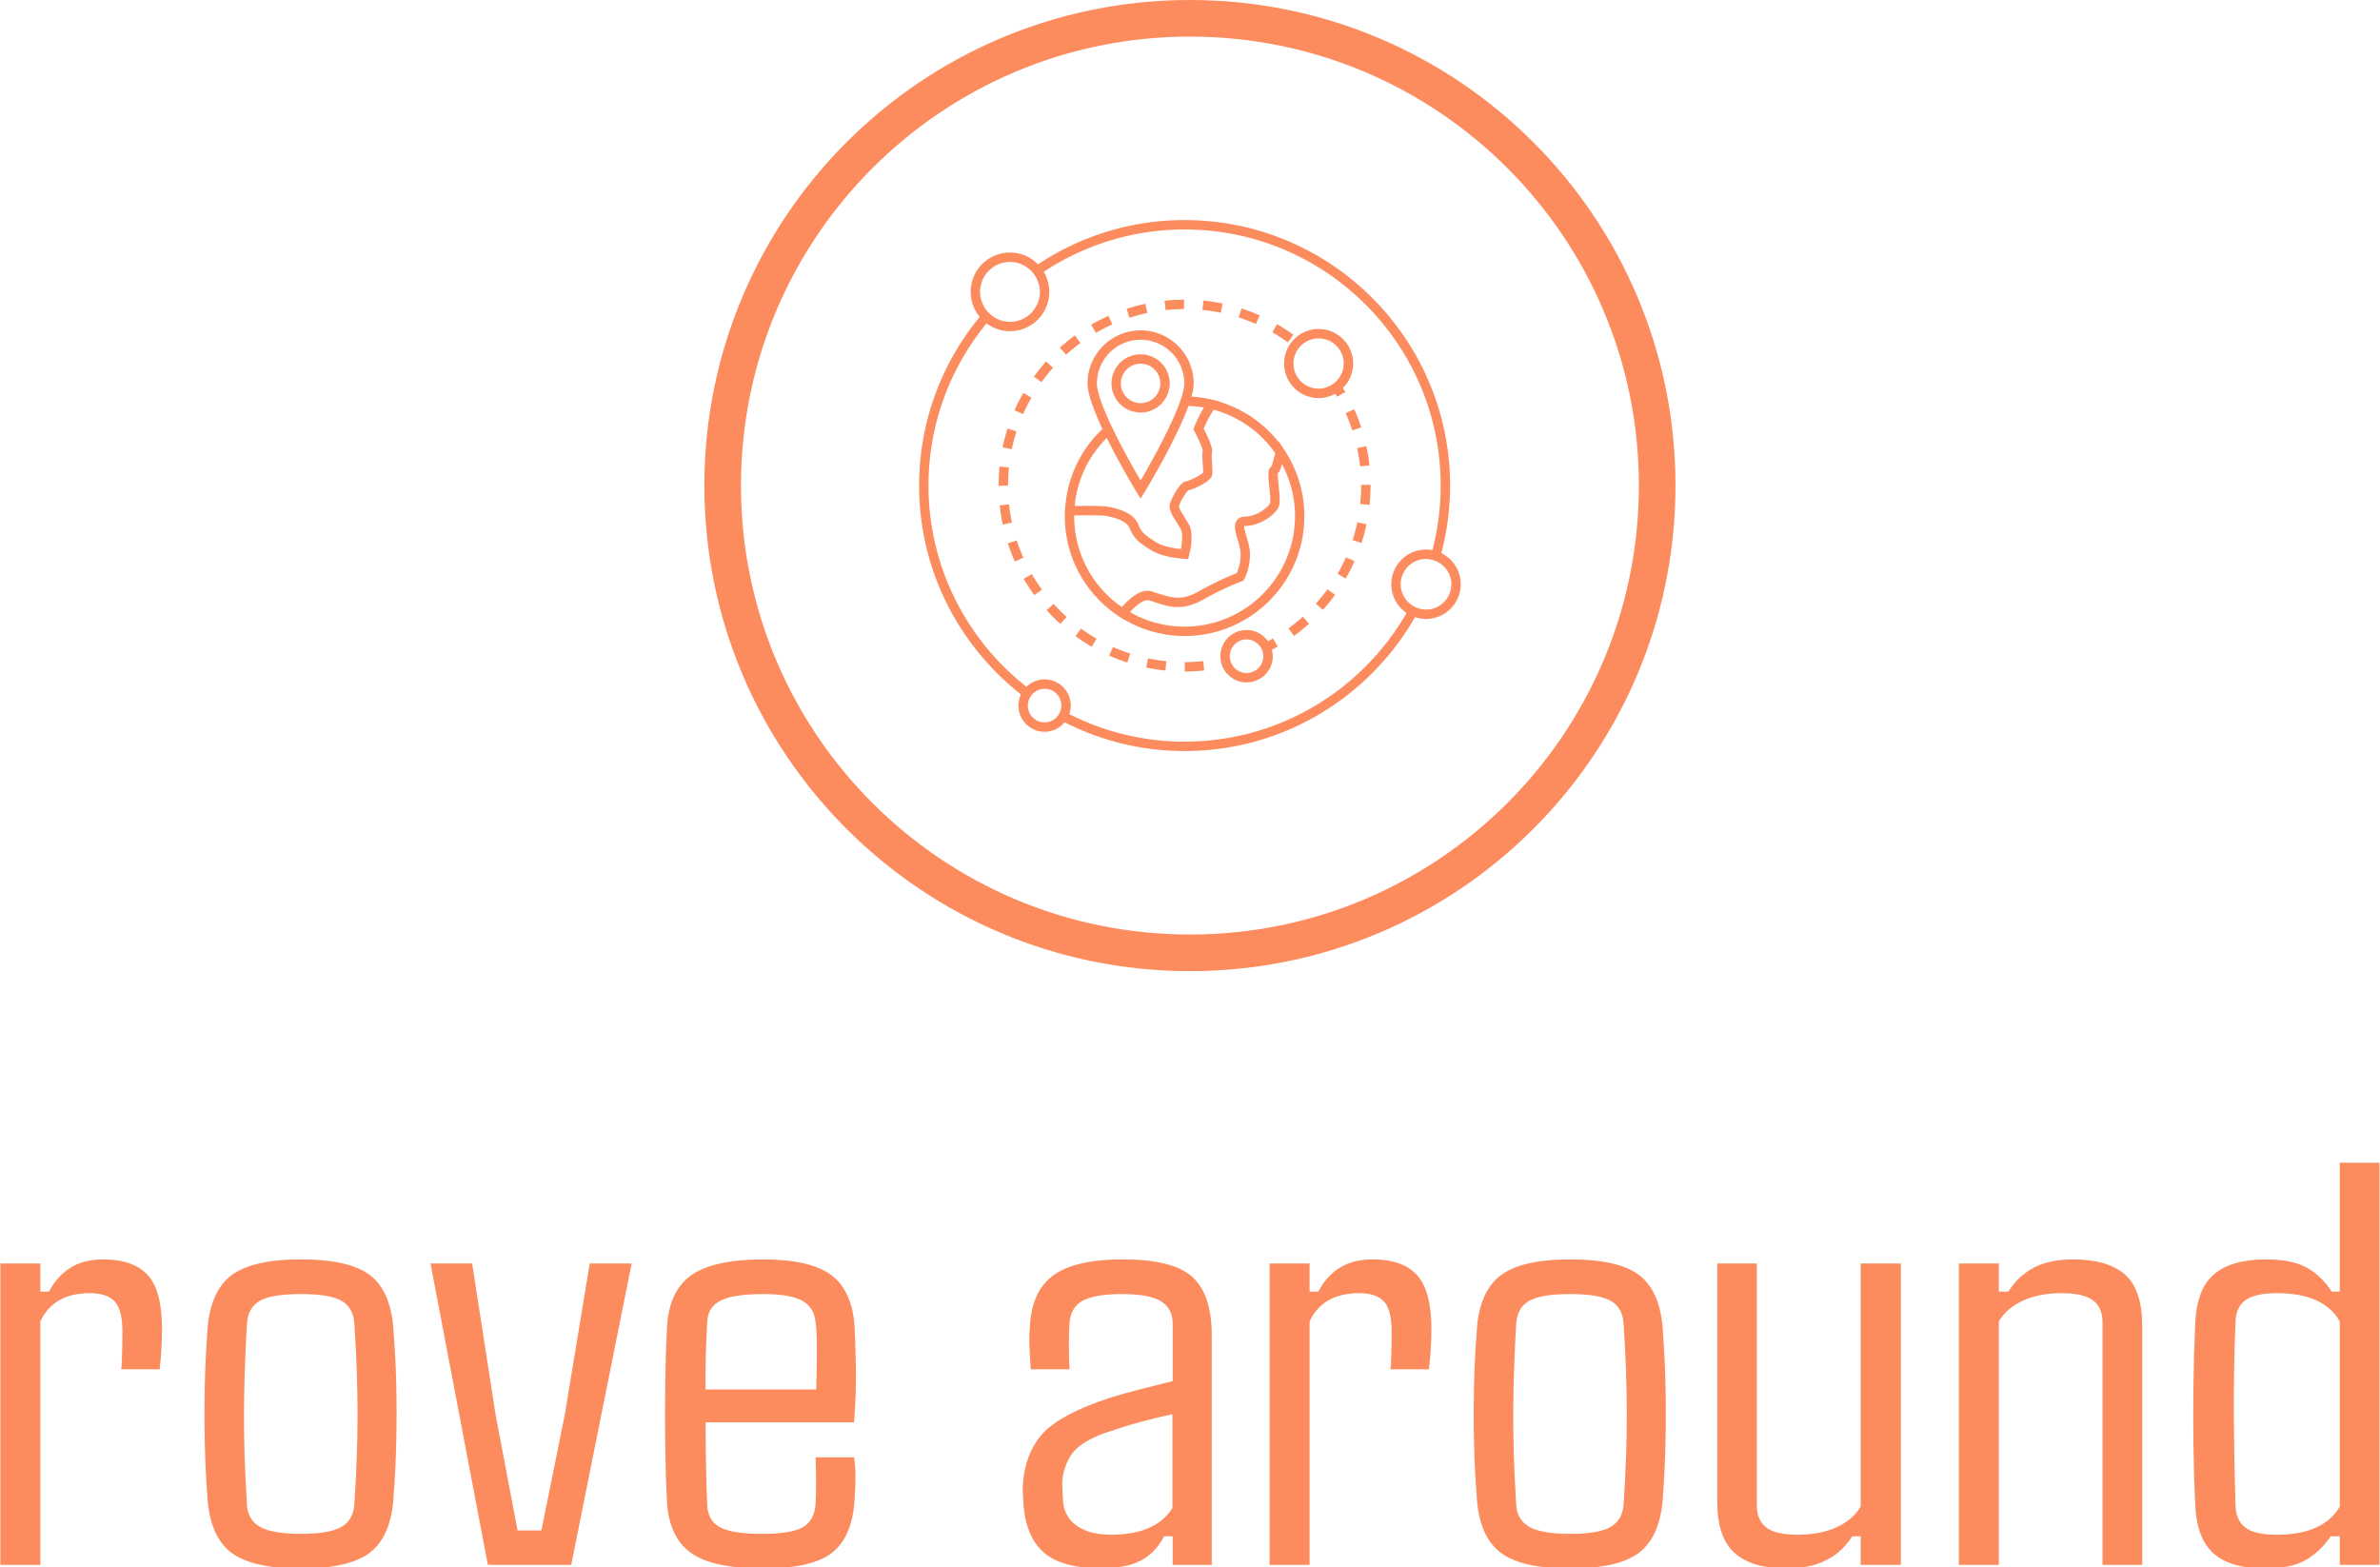 <svg xmlns="http://www.w3.org/2000/svg" version="1.1" xmlns:xlink="http://www.w3.org/1999/xlink" xmlns:svgjs="http://svgjs.dev/svgjs" width="2000" height="1317" viewBox="0 0 2000 1317"><g transform="matrix(1,0,0,1,-0.058,0.533)"><svg viewBox="0 0 375 247" data-background-color="#e7eaef" preserveAspectRatio="xMidYMid meet" height="1317" width="2000" xmlns="http://www.w3.org/2000/svg" xmlns:xlink="http://www.w3.org/1999/xlink"><g id="tight-bounds" transform="matrix(1,0,0,1,0.011,-0.1)"><svg viewBox="0 0 374.978 247.2" height="247.2" width="374.978"><g><svg viewBox="0 0 395.52 260.742" height="247.2" width="374.978"><g transform="matrix(1,0,0,1,0,193.286)"><svg viewBox="0 0 395.52 67.456" height="67.456" width="395.52"><g id="textblocktransform"><svg viewBox="0 0 395.52 67.456" height="67.456" width="395.52" id="textblock"><g><svg viewBox="0 0 395.52 67.456" height="67.456" width="395.52"><g transform="matrix(1,0,0,1,0,0)"><svg width="395.52" viewBox="2.37 -31.69 187.5 31.98" height="67.456" data-palette-color="#fc8b5e"><path d="M5.52-19.19L5.52 0 2.37 0 2.37-23.75 5.52-23.75 5.52-21.53 6.2-21.53Q6.84-22.75 7.89-23.41 8.94-24.07 10.5-24.07L10.5-24.07Q12.84-24.07 13.98-22.84 15.11-21.61 15.11-18.58L15.11-18.58Q15.11-17.92 15.06-17.02 15.01-16.11 14.92-15.41L14.92-15.41 11.89-15.41Q11.94-15.65 11.95-16.26 11.96-16.87 11.98-17.48 11.99-18.09 11.99-18.31L11.99-18.31Q11.99-20.12 11.38-20.76 10.77-21.41 9.42-21.41L9.42-21.41Q6.57-21.41 5.52-19.19L5.52-19.19ZM26.05 0.29L26.05 0.29Q22.07 0.29 20.43-1.07 18.8-2.44 18.67-5.62L18.67-5.62Q18.53-7.42 18.48-9.63 18.43-11.84 18.48-14.09 18.53-16.33 18.67-18.16L18.67-18.16Q18.8-21.34 20.44-22.71 22.09-24.07 26.05-24.07L26.05-24.07Q30.05-24.07 31.65-22.71 33.25-21.34 33.37-18.16L33.37-18.16Q33.52-16.36 33.57-14.15 33.62-11.94 33.57-9.7 33.52-7.47 33.37-5.62L33.37-5.62Q33.25-2.47 31.65-1.09 30.05 0.29 26.05 0.29ZM26.05-2.44L26.05-2.44Q28.29-2.44 29.25-2.99 30.2-3.54 30.27-4.81L30.27-4.81Q30.52-8.62 30.52-11.89 30.52-15.16 30.27-18.97L30.27-18.97Q30.2-20.26 29.27-20.8 28.34-21.34 26.05-21.34L26.05-21.34Q23.75-21.34 22.81-20.8 21.87-20.26 21.8-18.97L21.8-18.97Q21.58-15.16 21.57-11.88 21.56-8.59 21.8-4.81L21.8-4.81Q21.85-3.54 22.84-2.99 23.83-2.44 26.05-2.44ZM52.12-23.75L47.36 0 40.79 0 36.27-23.75 39.55-23.75 41.4-11.82 43.13-2.71 45.01-2.71 46.85-11.82 48.82-23.75 52.12-23.75ZM62.49 0.29L62.49 0.29Q58.46 0.29 56.74-0.98 55.02-2.25 54.9-5.13L54.9-5.13Q54.8-6.93 54.77-9.38 54.73-11.82 54.77-14.28 54.8-16.75 54.9-18.58L54.9-18.58Q55.02-21.53 56.79-22.8 58.56-24.07 62.49-24.07L62.49-24.07Q66.2-24.07 67.86-22.83 69.52-21.58 69.69-18.73L69.69-18.73Q69.74-17.87 69.79-15.75 69.84-13.62 69.65-11.23L69.65-11.23 57.95-11.23Q57.95-9.69 57.98-8.11 58-6.52 58.07-4.81L58.07-4.81Q58.1-3.47 59.1-2.95 60.1-2.44 62.39-2.44L62.39-2.44Q64.67-2.44 65.59-2.95 66.52-3.47 66.62-4.81L66.62-4.81Q66.69-6.15 66.62-8.47L66.62-8.47 69.65-8.47Q69.77-7.76 69.76-6.82 69.74-5.88 69.69-5.13L69.69-5.13Q69.52-2.25 67.95-0.98 66.37 0.29 62.49 0.29ZM57.95-13.82L57.95-13.82 66.67-13.82Q66.72-15.48 66.72-16.99 66.72-18.51 66.62-19.07L66.62-19.07Q66.52-20.29 65.57-20.81 64.62-21.34 62.49-21.34L62.49-21.34Q60.12-21.34 59.11-20.81 58.1-20.29 58.07-19.07L58.07-19.07Q58-17.65 57.96-16.36 57.93-15.06 57.95-13.82ZM89.1 0.27L89.1 0.27Q86.12 0.27 84.69-0.9 83.26-2.08 83.02-4.57L83.02-4.57Q83-5.05 82.96-5.54 82.92-6.03 82.97-6.49L82.97-6.49Q83.14-8.67 84.34-10.14 85.53-11.62 88.88-12.84L88.88-12.84Q90.25-13.33 91.76-13.72 93.27-14.11 94.76-14.48L94.76-14.48 94.76-18.99Q94.76-20.19 93.86-20.76 92.96-21.34 90.71-21.34L90.71-21.34Q88.76-21.34 87.74-20.85 86.73-20.36 86.63-19.07L86.63-19.07Q86.58-18.46 86.58-17.32 86.58-16.19 86.63-15.41L86.63-15.41 83.58-15.41Q83.53-16.02 83.48-16.99 83.43-17.97 83.51-18.73L83.51-18.73Q83.63-21.56 85.35-22.81 87.07-24.07 90.83-24.07L90.83-24.07Q94.76-24.07 96.29-22.71 97.81-21.34 97.84-18.21L97.84-18.21 97.84 0 94.76 0 94.76-2.25 94.08-2.25Q93.47-1.03 92.33-0.38 91.2 0.27 89.1 0.27ZM89.88-2.37L89.88-2.37Q93.4-2.37 94.74-4.47L94.74-4.47 94.74-11.87Q93.57-11.62 92.33-11.29 91.1-10.96 89.44-10.4L89.44-10.4Q87.46-9.67 86.8-8.72 86.14-7.76 86.05-6.49L86.05-6.49Q86.07-6.13 86.08-5.7 86.1-5.27 86.14-4.81L86.14-4.81Q86.32-3.64 87.32-3 88.32-2.37 89.88-2.37ZM105.55-19.19L105.55 0 102.4 0 102.4-23.75 105.55-23.75 105.55-21.53 106.24-21.53Q106.87-22.75 107.92-23.41 108.97-24.07 110.53-24.07L110.53-24.07Q112.88-24.07 114.01-22.84 115.15-21.61 115.15-18.58L115.15-18.58Q115.15-17.92 115.1-17.02 115.05-16.11 114.95-15.41L114.95-15.41 111.92-15.41Q111.97-15.65 111.98-16.26 112-16.87 112.01-17.48 112.02-18.09 112.02-18.31L112.02-18.31Q112.02-20.12 111.41-20.76 110.8-21.41 109.46-21.41L109.46-21.41Q106.6-21.41 105.55-19.19L105.55-19.19ZM126.08 0.29L126.08 0.29Q122.1 0.29 120.47-1.07 118.83-2.44 118.71-5.62L118.71-5.62Q118.56-7.42 118.51-9.63 118.46-11.84 118.51-14.09 118.56-16.33 118.71-18.16L118.71-18.16Q118.83-21.34 120.48-22.71 122.13-24.07 126.08-24.07L126.08-24.07Q130.09-24.07 131.68-22.71 133.28-21.34 133.41-18.16L133.41-18.16Q133.55-16.36 133.6-14.15 133.65-11.94 133.6-9.7 133.55-7.47 133.41-5.62L133.41-5.62Q133.28-2.47 131.68-1.09 130.09 0.29 126.08 0.29ZM126.08-2.44L126.08-2.44Q128.33-2.44 129.28-2.99 130.23-3.54 130.3-4.81L130.3-4.81Q130.55-8.62 130.55-11.89 130.55-15.16 130.3-18.97L130.3-18.97Q130.23-20.26 129.3-20.8 128.38-21.34 126.08-21.34L126.08-21.34Q123.79-21.34 122.85-20.8 121.91-20.26 121.83-18.97L121.83-18.97Q121.61-15.16 121.6-11.88 121.59-8.59 121.83-4.81L121.83-4.81Q121.88-3.54 122.87-2.99 123.86-2.44 126.08-2.44ZM143.17 0.29L143.17 0.29Q140.43 0.29 139.05-0.93 137.68-2.15 137.68-4.96L137.68-4.96 137.68-23.75 140.8-23.75 140.8-4.69Q140.8-3.49 141.56-2.93 142.31-2.37 144.02-2.37L144.02-2.37Q145.76-2.37 147.06-2.95 148.37-3.54 148.98-4.59L148.98-4.59 148.98-23.75 152.15-23.75 152.15 0 148.98 0 148.98-2.25 148.32-2.25Q146.71 0.29 143.17 0.29ZM159.87-19.19L159.87 0 156.72 0 156.72-23.75 159.87-23.75 159.87-21.53 160.62-21.53Q161.38-22.75 162.61-23.41 163.84-24.07 165.72-24.07L165.72-24.07Q168.48-24.07 169.83-22.86 171.17-21.66 171.17-18.82L171.17-18.82 171.17 0 168.04 0 168.04-19.09Q168.04-20.31 167.27-20.86 166.51-21.41 164.8-21.41L164.8-21.41Q163.09-21.41 161.79-20.83 160.5-20.24 159.87-19.19L159.87-19.19ZM180.86 0.29L180.86 0.29Q178.1 0.29 176.76-0.93 175.41-2.15 175.34-4.96L175.34-4.96Q175.24-6.96 175.21-9.35 175.17-11.74 175.21-14.21 175.24-16.67 175.34-18.82L175.34-18.82Q175.41-21.66 176.79-22.86 178.17-24.07 180.91-24.07L180.91-24.07Q182.93-24.07 184.09-23.45 185.25-22.83 186.11-21.53L186.11-21.53 186.74-21.53 186.74-31.69 189.87-31.69 189.87 0 186.74 0 186.74-2.25 186.03-2.25Q185.2-1.03 184.04-0.37 182.89 0.29 180.86 0.29ZM181.76-2.37L181.76-2.37Q185.45-2.37 186.74-4.59L186.74-4.59 186.74-19.19Q185.47-21.41 181.79-21.41L181.79-21.41Q180.08-21.41 179.31-20.86 178.54-20.31 178.52-19.09L178.52-19.09Q178.37-15.43 178.39-11.66 178.42-7.89 178.52-4.69L178.52-4.69Q178.56-3.49 179.31-2.93 180.05-2.37 181.76-2.37Z" opacity="1" transform="matrix(1,0,0,1,0,0)" fill="#fc8b5e" class="wordmark-text-0" data-fill-palette-color="primary" id="text-0"></path></svg></g></svg></g></svg></g></svg></g><g transform="matrix(1,0,0,1,117.042,0)"><svg viewBox="0 0 161.436 161.436" height="161.436" width="161.436"><g><svg></svg></g><g id="icon-0"><svg viewBox="0 0 161.436 161.436" height="161.436" width="161.436"><g><path d="M0 80.718c0-44.579 36.139-80.718 80.718-80.718 44.579 0 80.718 36.139 80.718 80.718 0 44.579-36.139 80.718-80.718 80.718-44.579 0-80.718-36.139-80.718-80.718zM80.718 155.353c41.22 0 74.635-33.415 74.635-74.635 0-41.22-33.415-74.635-74.635-74.635-41.22 0-74.635 33.415-74.635 74.635 0 41.22 33.415 74.635 74.635 74.635z" data-fill-palette-color="accent" fill="#fc8b5e" stroke="transparent"></path></g><g transform="matrix(1,0,0,1,35.699,36.585)"><svg viewBox="0 0 90.037 88.266" height="88.266" width="90.037"><g><svg xmlns="http://www.w3.org/2000/svg" xmlns:xlink="http://www.w3.org/1999/xlink" version="1.1" x="0" y="0" viewBox="4.752 5.602 86.5 84.798" enable-background="new 0 0 96 96" xml:space="preserve" height="88.266" width="90.037" class="icon-dxe-0" data-fill-palette-color="accent" id="dxe-0"><path d="M72.43 32.428A5.5 5.5 0 0 0 74.069 28.512C74.069 25.472 71.595 22.998 68.555 22.998S63.041 25.472 63.041 28.512 65.515 34.026 68.555 34.026A5.5 5.5 0 0 0 71.227 33.332C71.325 33.492 71.429 33.649 71.524 33.811L72.819 33.055C72.695 32.844 72.56 32.637 72.43 32.428M70.398 32.056C69.843 32.346 69.222 32.526 68.554 32.526 66.341 32.526 64.54 30.725 64.54 28.512S66.341 24.498 68.554 24.498 72.568 26.299 72.568 28.512A3.98 3.98 0 0 1 71.577 31.124C71.247 31.505 70.85 31.819 70.398 32.056" fill="#fc8b5e" data-fill-palette-color="accent"></path><path d="M61.268 72.416C61.004 72.568 60.734 72.709 60.464 72.854A4.17 4.17 0 0 0 57.051 71.073C54.744 71.073 52.867 72.949 52.867 75.255S54.744 79.437 57.051 79.437A4.187 4.187 0 0 0 61.233 75.255C61.233 74.897 61.173 74.555 61.088 74.222 61.401 74.056 61.714 73.892 62.02 73.714zM57.051 77.936A2.68 2.68 0 0 1 54.799 76.703 2.66 2.66 0 0 1 54.368 75.264L54.367 75.255A2.686 2.686 0 0 1 57.051 72.573C57.875 72.573 58.604 72.955 59.097 73.542 59.418 73.925 59.632 74.396 59.699 74.916 59.714 75.028 59.733 75.139 59.733 75.255A2.687 2.687 0 0 1 57.051 77.936" fill="#fc8b5e" data-fill-palette-color="accent"></path><path d="M47.182 76.197L47.184 77.697A30 30 0 0 0 50.285 77.534L50.129 76.042C49.157 76.145 48.167 76.196 47.182 76.197" fill="#fc8b5e" data-fill-palette-color="accent"></path><path d="M73.977 56.711L75.405 57.174C75.724 56.189 75.994 55.178 76.206 54.171L74.739 53.86A29 29 0 0 1 73.977 56.711" fill="#fc8b5e" data-fill-palette-color="accent"></path><path d="M75.348 48C75.348 48.985 75.297 49.977 75.196 50.945L76.688 51.101A30 30 0 0 0 76.848 47.999V47.88H75.348z" fill="#fc8b5e" data-fill-palette-color="accent"></path><path d="M68.114 66.858L69.229 67.862A30 30 0 0 0 71.184 65.447L69.971 64.566A29 29 0 0 1 68.114 66.858" fill="#fc8b5e" data-fill-palette-color="accent"></path><path d="M63.738 70.805L64.621 72.018C65.459 71.408 66.27 70.748 67.033 70.06L66.029 68.947A28 28 0 0 1 63.738 70.805" fill="#fc8b5e" data-fill-palette-color="accent"></path><path d="M25.032 28.185A30 30 0 0 0 23.082 30.604L24.297 31.483A28 28 0 0 1 26.15 29.187z" fill="#fc8b5e" data-fill-palette-color="accent"></path><path d="M21.455 62.895A30 30 0 0 0 23.153 65.497L24.364 64.612A28 28 0 0 1 22.752 62.143z" fill="#fc8b5e" data-fill-palette-color="accent"></path><path d="M26.226 66.899L25.113 67.905A30 30 0 0 0 27.313 70.098L28.315 68.983A28 28 0 0 1 26.226 66.899" fill="#fc8b5e" data-fill-palette-color="accent"></path><path d="M19.101 45.112L17.609 44.962A30 30 0 0 0 17.456 48V48.062L18.956 48C18.955 47.039 19.004 46.067 19.101 45.112" fill="#fc8b5e" data-fill-palette-color="accent"></path><path d="M18.918 57.231A29 29 0 0 0 20.037 60.13L21.406 59.517A28 28 0 0 1 20.343 56.766z" fill="#fc8b5e" data-fill-palette-color="accent"></path><path d="M19.114 51.006L17.622 51.164C17.731 52.194 17.895 53.227 18.11 54.231L19.577 53.918A29 29 0 0 1 19.114 51.006" fill="#fc8b5e" data-fill-palette-color="accent"></path><path d="M75.185 44.938L76.675 44.776A30 30 0 0 0 76.181 41.71L74.714 42.026C74.919 42.978 75.077 43.957 75.185 44.938" fill="#fc8b5e" data-fill-palette-color="accent"></path><path d="M29.729 72.053C30.569 72.661 31.446 73.231 32.335 73.743L33.085 72.444A29 29 0 0 1 30.609 70.838z" fill="#fc8b5e" data-fill-palette-color="accent"></path><path d="M71.58 62.093L72.879 62.843C73.398 61.947 73.872 61.015 74.291 60.074L72.92 59.465A29 29 0 0 1 71.58 62.093" fill="#fc8b5e" data-fill-palette-color="accent"></path><path d="M41.012 77.063C42.019 77.274 43.052 77.435 44.081 77.542L44.235 76.05A28 28 0 0 1 41.32 75.595z" fill="#fc8b5e" data-fill-palette-color="accent"></path><path d="M35.105 75.153C36.045 75.571 37.022 75.944 38.008 76.263L38.469 74.835A28 28 0 0 1 35.714 73.781z" fill="#fc8b5e" data-fill-palette-color="accent"></path><path d="M47.063 19.805L47.059 18.305C46.022 18.308 44.978 18.365 43.957 18.474L44.117 19.966C45.087 19.861 46.078 19.808 47.063 19.805" fill="#fc8b5e" data-fill-palette-color="accent"></path><path d="M59.142 20.824A30 30 0 0 0 56.238 19.72L55.779 21.148A28 28 0 0 1 58.537 22.197z" fill="#fc8b5e" data-fill-palette-color="accent"></path><path d="M53.231 18.927A30 30 0 0 0 50.161 18.455L50.011 19.947A29 29 0 0 1 52.927 20.395z" fill="#fc8b5e" data-fill-palette-color="accent"></path><path d="M20.308 39.347L18.88 38.888A30 30 0 0 0 18.084 41.892L19.553 42.199C19.752 41.242 20.006 40.283 20.308 39.347" fill="#fc8b5e" data-fill-palette-color="accent"></path><path d="M73.941 39.181L75.365 38.712A29 29 0 0 0 74.24 35.816L72.873 36.431C73.274 37.321 73.634 38.247 73.941 39.181" fill="#fc8b5e" data-fill-palette-color="accent"></path><path d="M41.205 20.433L40.891 18.966A29 29 0 0 0 37.892 19.777L38.359 21.203C39.291 20.896 40.249 20.638 41.205 20.433" fill="#fc8b5e" data-fill-palette-color="accent"></path><path d="M64.524 23.913A30 30 0 0 0 61.914 22.228L61.168 23.529A28 28 0 0 1 63.647 25.13z" fill="#fc8b5e" data-fill-palette-color="accent"></path><path d="M30.518 25.23L29.633 24.019A30 30 0 0 0 27.224 25.982L28.232 27.093A29 29 0 0 1 30.518 25.23" fill="#fc8b5e" data-fill-palette-color="accent"></path><path d="M22.694 33.959L21.393 33.211A30 30 0 0 0 19.987 35.982L21.358 36.589A29 29 0 0 1 22.694 33.959" fill="#fc8b5e" data-fill-palette-color="accent"></path><path d="M35.608 22.268L34.993 20.899A30 30 0 0 0 32.23 22.319L32.986 23.616A28 28 0 0 1 35.608 22.268" fill="#fc8b5e" data-fill-palette-color="accent"></path><path d="M66.281 52.897C66.281 49.215 65.228 45.66 63.251 42.582L63.256 42.564 63.063 42.276 62.161 40.926 62.135 41.018A19.04 19.04 0 0 0 52.669 34.6L52.7 34.555 51.634 34.3 51.135 34.18 51.125 34.194A19.5 19.5 0 0 0 48.244 33.799C48.47 32.989 48.601 32.269 48.601 31.689 48.601 27.015 44.798 23.213 40.124 23.213 35.451 23.213 31.649 27.015 31.649 31.689 31.649 33.344 32.7 36.115 34.032 38.963A19.04 19.04 0 0 0 28.11 51.279L28.076 51.28 28.043 51.985 28.006 52.781H28.022C28.022 52.82 28.019 52.858 28.019 52.897 28.019 59.177 31.056 64.963 36.176 68.551L36.159 68.572 36.87 69.027 36.883 69.035 37.432 69.386 37.447 69.367A19.06 19.06 0 0 0 47.152 72.028C57.7 72.028 66.281 63.446 66.281 52.897M33.15 31.688A6.983 6.983 0 0 1 40.125 24.712C43.972 24.712 47.102 27.841 47.102 31.688 47.102 32.233 46.951 32.955 46.695 33.789 46.62 34.033 46.533 34.289 46.441 34.552 46.354 34.799 46.259 35.053 46.159 35.314 44.695 39.105 41.86 44.249 40.126 47.195 38.96 45.215 37.296 42.238 35.884 39.347A72 72 0 0 1 35.551 38.654 64 64 0 0 1 35.213 37.94C34.025 35.369 33.15 33.017 33.15 31.688M34.725 40.399C36.842 44.684 39.304 48.75 39.485 49.045L40.126 50.099 40.767 49.045C41.021 48.628 45.794 40.747 47.763 35.293 48.59 35.321 49.417 35.394 50.239 35.539 50.171 35.652 50.109 35.763 50.045 35.874 50.002 35.949 49.956 36.024 49.915 36.099 49.801 36.303 49.692 36.502 49.593 36.694 49.551 36.774 49.517 36.845 49.478 36.923 49.416 37.043 49.356 37.163 49.301 37.276L49.178 37.535 49.066 37.776 48.964 38.003 48.882 38.191 48.809 38.36 48.754 38.495 48.711 38.599 48.674 38.693 48.553 39.012 48.713 39.313A31 31 0 0 1 49.154 40.178C49.624 41.141 50.026 42.104 50.054 42.436 49.941 42.858 49.976 43.494 50.04 44.464 50.072 44.961 50.128 45.793 50.114 45.913 49.832 46.297 47.909 47.231 47.51 47.3 46.307 47.3 44.907 50.497 44.808 50.898 44.58 51.812 45.186 52.771 45.887 53.88 46.089 54.201 46.302 54.537 46.501 54.885 46.895 55.573 46.777 57.059 46.566 58.15 45.467 58.025 43.666 57.712 42.7 57.109L42.608 57.051C41.106 56.113 40.279 55.597 39.772 54.25 39.091 52.432 36.667 51.669 34.751 51.349 34.492 51.307 33.884 51.249 31.585 51.249 31.194 51.249 30.787 51.251 30.375 51.254L29.92 51.258 29.596 51.261A17.54 17.54 0 0 1 34.725 40.399M38.028 66.478A17 17 0 0 0 37.308 67.217C37.249 67.281 37.193 67.336 37.134 67.404A17.56 17.56 0 0 1 29.519 52.899L29.52 52.764 29.918 52.759 30.346 52.755C30.767 52.752 31.187 52.75 31.585 52.75 33.709 52.75 34.326 52.8 34.505 52.83 36.597 53.179 38.041 53.907 38.367 54.777 39.053 56.6 40.211 57.324 41.813 58.324L41.904 58.381C43.662 59.48 46.965 59.697 47.104 59.706L47.717 59.744 47.875 59.15C47.966 58.809 48.734 55.775 47.801 54.14 47.59 53.772 47.366 53.417 47.153 53.079 46.747 52.434 46.189 51.553 46.261 51.261 46.414 50.645 47.353 49.107 47.723 48.772 48.64 48.581 51.177 47.434 51.497 46.468 51.637 46.047 51.601 45.395 51.533 44.364 51.501 43.867 51.445 43.035 51.497 42.832 51.524 42.75 51.571 42.607 51.536 42.301A4 4 0 0 0 51.503 42.087 5 5 0 0 0 51.349 41.508C51.162 40.933 50.818 40.109 50.198 38.919L50.314 38.65 50.325 38.628 50.455 38.339 50.513 38.217 50.629 37.972 50.71 37.807A15 15 0 0 1 50.934 37.368C50.977 37.284 51.023 37.199 51.069 37.113L51.185 36.9C51.231 36.817 51.28 36.732 51.329 36.647L51.466 36.412 51.608 36.18C51.662 36.092 51.715 36.005 51.771 35.917L51.79 35.889A17.58 17.58 0 0 1 61.625 42.83C61.564 43.054 61.507 43.275 61.451 43.489 61.317 44.006 61.138 44.698 61.019 44.937 60.388 45.387 60.499 46.463 60.693 48.321 60.777 49.13 60.918 50.484 60.797 50.801 60.539 51.444 58.63 52.956 56.847 52.956 56.1 52.956 55.705 53.273 55.505 53.539 54.943 54.286 55.258 55.37 55.622 56.625 55.855 57.43 56.097 58.261 56.097 58.956 56.097 60.451 55.68 61.548 55.477 61.994 54.672 62.303 52.268 63.276 49.409 64.899 48.203 65.584 47.143 65.903 46.072 65.903 45.799 65.903 45.531 65.882 45.266 65.846 44.471 65.737 43.697 65.482 42.834 65.199A45 45 0 0 0 41.919 64.905 2.4 2.4 0 0 0 41.375 64.807C41.333 64.805 41.289 64.812 41.247 64.812A2.6 2.6 0 0 0 40.806 64.837C40.751 64.847 40.695 64.865 40.639 64.877A3 3 0 0 0 40.211 64.996C40.148 65.019 40.085 65.051 40.022 65.078 39.88 65.138 39.738 65.203 39.591 65.284 39.523 65.322 39.452 65.368 39.383 65.411A7 7 0 0 0 38.946 65.701C38.872 65.756 38.796 65.816 38.72 65.876A8 8 0 0 0 38.028 66.478M47.152 70.528C44.076 70.528 41.078 69.73 38.423 68.214H38.422C38.591 68.028 38.757 67.857 38.92 67.696 38.957 67.66 38.992 67.63 39.028 67.594 39.158 67.47 39.286 67.351 39.411 67.244L39.534 67.142A6 6 0 0 1 39.998 66.792 4 4 0 0 1 40.316 66.595C40.353 66.574 40.39 66.553 40.426 66.535 40.529 66.482 40.626 66.441 40.721 66.407 40.753 66.395 40.786 66.381 40.819 66.371 40.916 66.342 41.007 66.325 41.095 66.315 41.119 66.313 41.146 66.305 41.169 66.304A0.9 0.9 0 0 1 41.475 66.336C41.779 66.43 42.074 66.526 42.364 66.621 43.584 67.021 44.736 67.4 46.069 67.4 47.392 67.4 48.726 67.007 50.146 66.201 53.477 64.309 56.239 63.305 56.267 63.295L56.522 63.203 56.659 62.97C56.697 62.906 57.595 61.352 57.595 58.953 57.595 58.045 57.311 57.066 57.061 56.204 56.883 55.59 56.614 54.661 56.66 54.475A0.5 0.5 0 0 1 56.846 54.453C59.055 54.453 61.63 52.75 62.189 51.354 62.431 50.75 62.349 49.745 62.185 48.162 62.112 47.457 62.004 46.423 62.055 46.034A1.4 1.4 0 0 0 62.282 45.735C62.303 45.699 62.324 45.656 62.345 45.616A5 5 0 0 0 62.537 45.157C62.589 45.006 62.641 44.841 62.692 44.656L62.705 44.615 62.711 44.594A17.55 17.55 0 0 1 64.783 52.894C64.781 62.619 56.873 70.528 47.152 70.528" fill="#fc8b5e" data-fill-palette-color="accent"></path><path d="M38.264 35.945C38.612 36.097 38.984 36.199 39.369 36.263 39.616 36.304 39.866 36.339 40.125 36.339A4.63 4.63 0 0 0 43.488 34.884C43.734 34.625 43.942 34.334 44.124 34.025A4.6 4.6 0 0 0 44.777 31.688 4.656 4.656 0 0 0 40.125 27.038 4.655 4.655 0 0 0 35.475 31.688 4.66 4.66 0 0 0 38.264 35.945M40.125 28.538C41.863 28.538 43.277 29.951 43.277 31.688S41.863 34.839 40.125 34.839C38.388 34.839 36.975 33.425 36.975 31.688S38.388 28.538 40.125 28.538" fill="#fc8b5e" data-fill-palette-color="accent"></path><path d="M88.153 58.795A42.3 42.3 0 0 0 89.55 48C89.55 24.621 70.529 5.602 47.15 5.602A42.15 42.15 0 0 0 23.744 12.671 6.26 6.26 0 0 0 19.265 10.785 6.285 6.285 0 0 0 12.986 17.064C12.986 18.584 13.529 19.978 14.429 21.066 8.387 28.396 4.752 37.781 4.752 48 4.752 61.529 11.129 73.59 21.026 81.359A4.1 4.1 0 0 0 20.613 83.14 4.187 4.187 0 0 0 24.795 87.322C26.083 87.322 27.223 86.724 27.99 85.805A42.1 42.1 0 0 0 47.15 90.4C62.885 90.4 76.635 81.778 83.952 69.016A5.5 5.5 0 0 0 85.709 69.306 5.55 5.55 0 0 0 91.252 63.763 5.54 5.54 0 0 0 88.153 58.795M19.266 12.285C20.507 12.285 21.629 12.772 22.48 13.551A4.8 4.8 0 0 1 23.411 14.729C23.804 15.423 24.046 16.212 24.046 17.065A4.785 4.785 0 0 1 19.267 21.846 4.74 4.74 0 0 1 16.509 20.956 4.8 4.8 0 0 1 15.44 19.9 4.74 4.74 0 0 1 14.488 17.064 4.78 4.78 0 0 1 19.266 12.285M27.387 83.793A2.67 2.67 0 0 1 26.629 85.086 2.67 2.67 0 0 1 24.795 85.822 2.685 2.685 0 0 1 22.113 83.14C22.113 82.843 22.173 82.563 22.262 82.295A2.7 2.7 0 0 1 23.116 81.064 2.65 2.65 0 0 1 24.794 80.457 2.686 2.686 0 0 1 27.476 83.141C27.477 83.367 27.44 83.583 27.387 83.793M47.15 88.9A40.64 40.64 0 0 1 28.73 84.5C28.878 84.071 28.976 83.619 28.976 83.141A4.19 4.19 0 0 0 24.794 78.957 4.16 4.16 0 0 0 21.896 80.137C12.38 72.641 6.252 61.026 6.252 48 6.252 38.179 9.733 29.156 15.525 22.099A6.24 6.24 0 0 0 19.265 23.346 6.286 6.286 0 0 0 25.544 17.065 6.23 6.23 0 0 0 24.658 13.866 40.65 40.65 0 0 1 47.149 7.102C69.702 7.102 88.049 25.449 88.049 48 88.049 51.563 87.589 55.02 86.729 58.317A5.5 5.5 0 0 0 85.708 58.218 5.55 5.55 0 0 0 80.163 63.763C80.163 65.67 81.132 67.355 82.602 68.353 75.535 80.619 62.296 88.9 47.15 88.9M85.709 67.807C85.357 67.807 85.023 67.748 84.698 67.663A4 4 0 0 1 83.34 67.025 4.03 4.03 0 0 1 81.664 63.763 4.05 4.05 0 0 1 85.709 59.718 4 4 0 0 1 86.314 59.78C86.825 59.857 87.3 60.03 87.73 60.281 88.932 60.983 89.751 62.273 89.751 63.763A4.047 4.047 0 0 1 85.709 67.807" fill="#fc8b5e" data-fill-palette-color="accent"></path></svg></g></svg></g></svg></g></svg></g><g></g></svg></g><defs></defs></svg><rect width="374.978" height="247.2" fill="none" stroke="none" visibility="hidden"></rect></g></svg></g></svg>